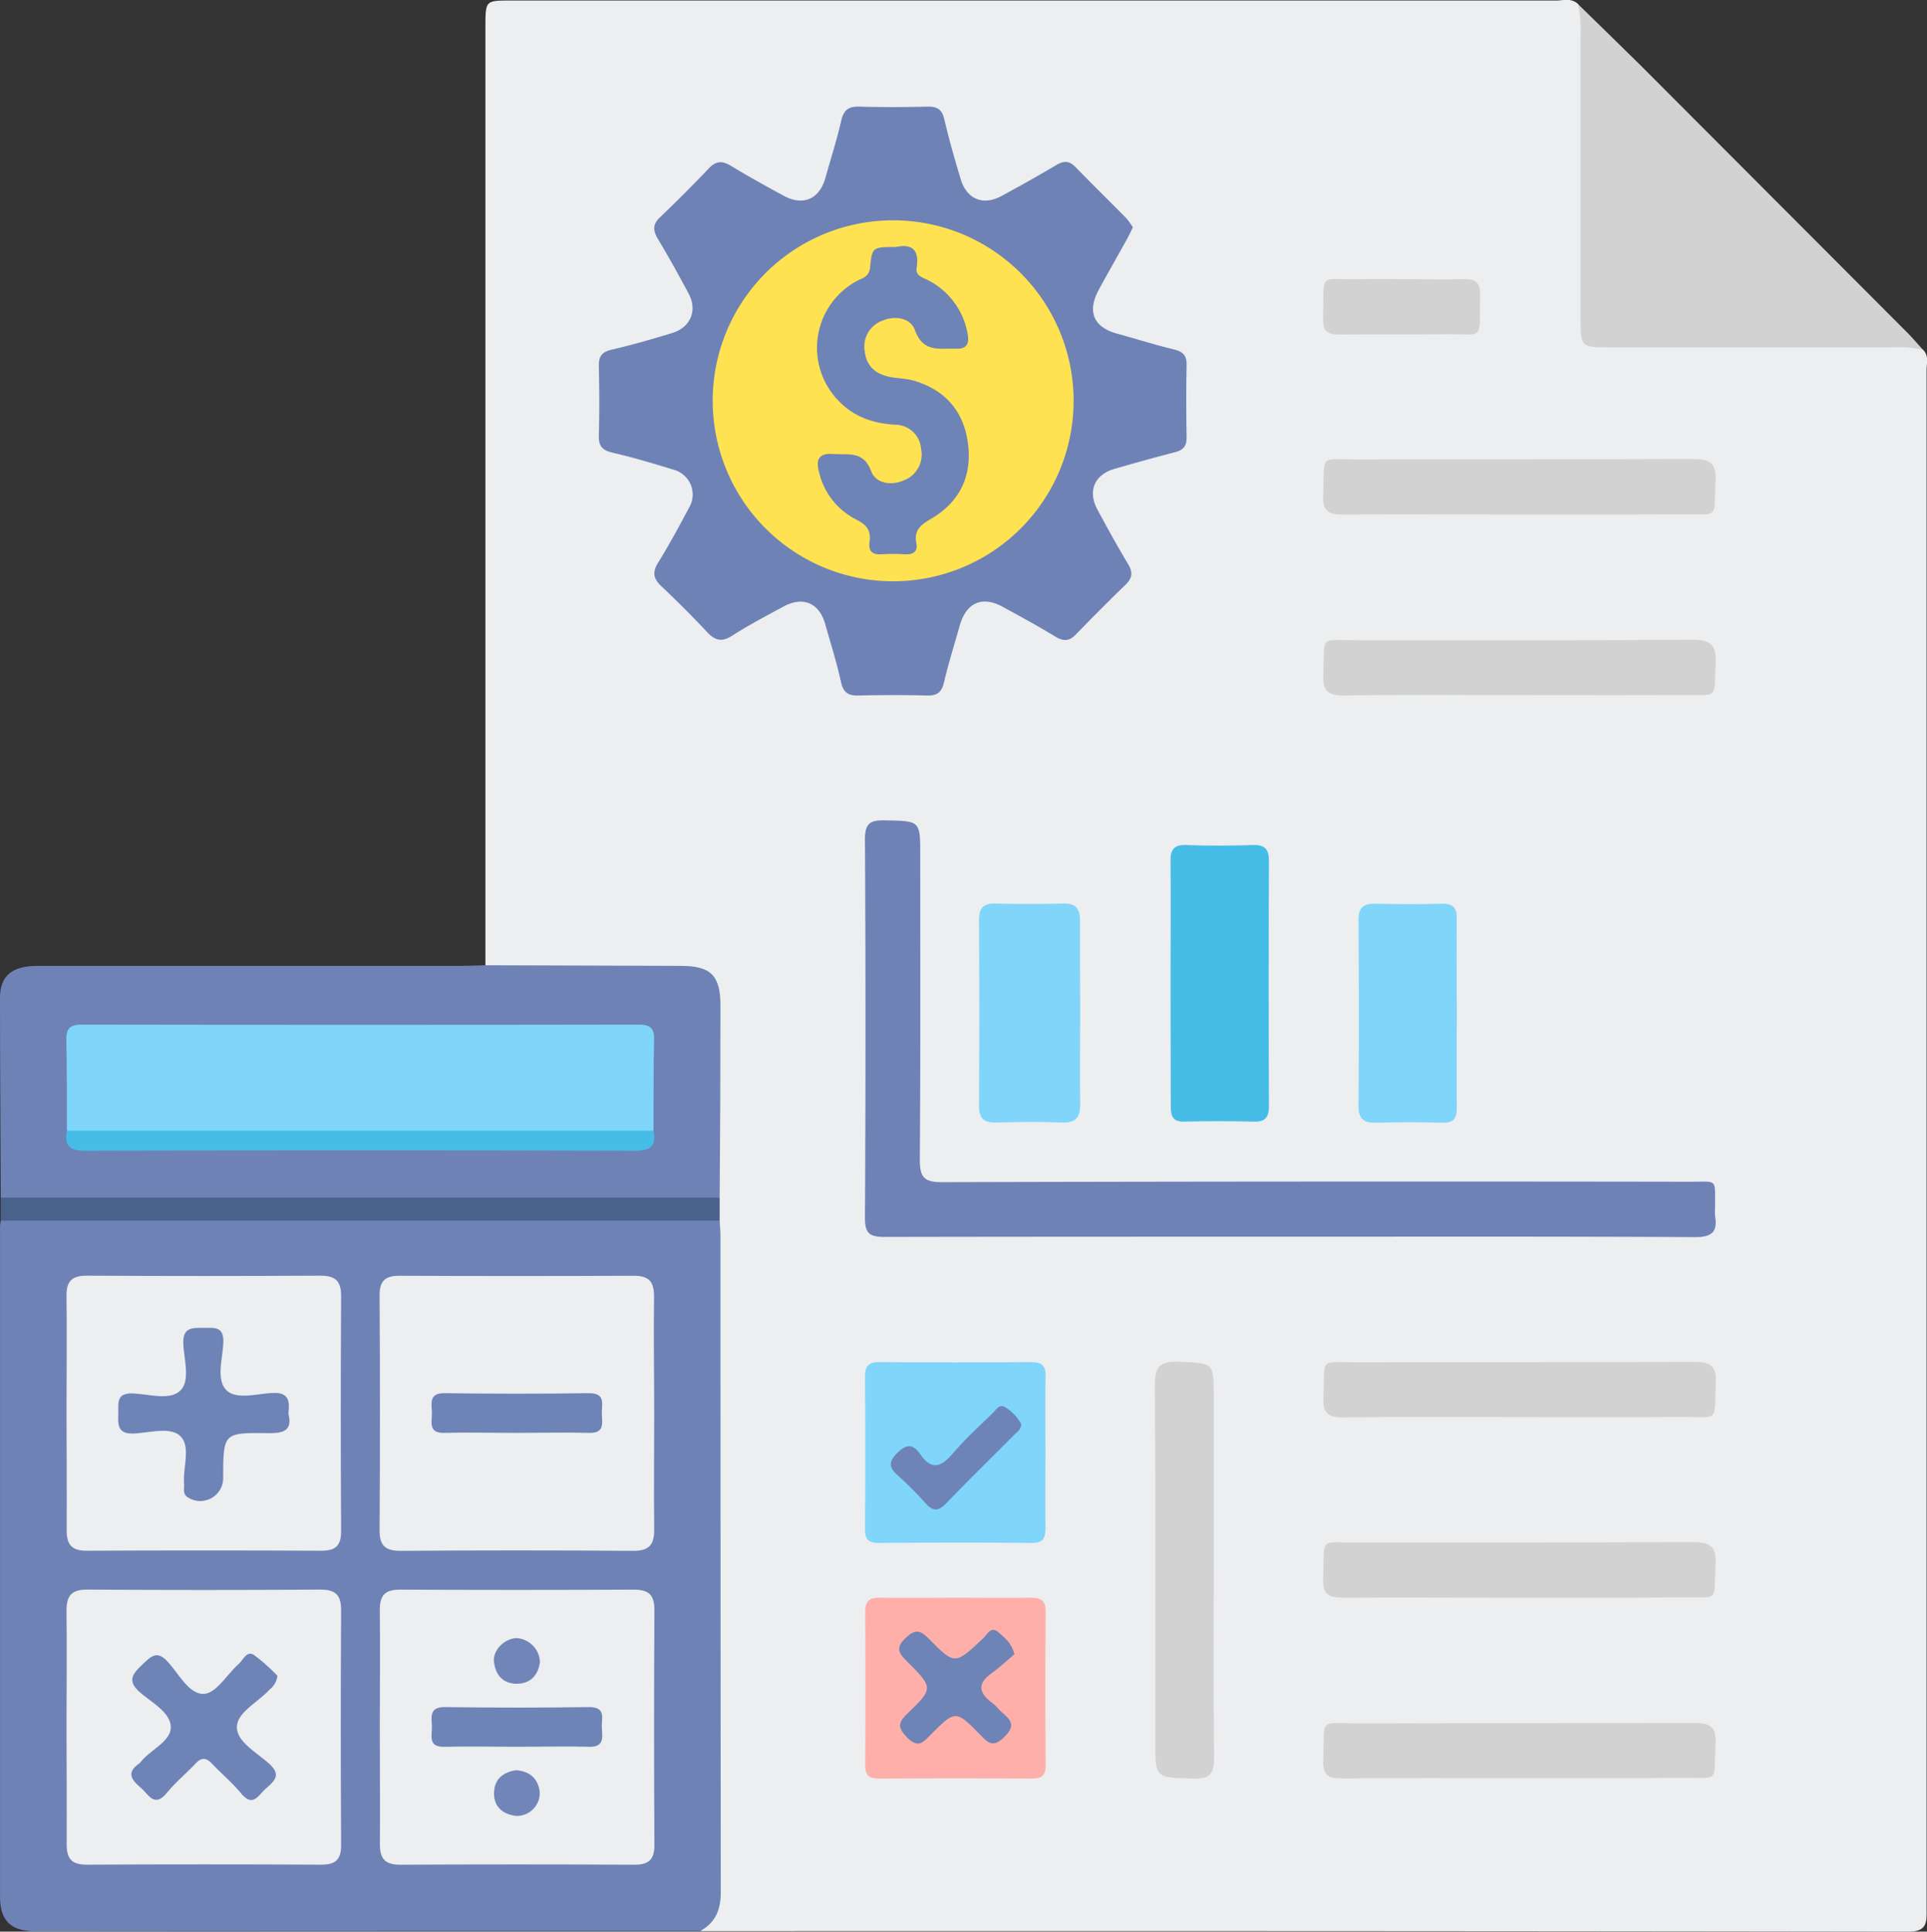 <svg xmlns="http://www.w3.org/2000/svg" viewBox="0 0 368.2 369.02"><rect x="0" y="0" width="368.2" height="369.02" fill="#333333" stroke="none"/><defs><style>.cls-1{fill:#d2d2d2;}.cls-2{fill:#46bde7;}.cls-3{fill:#eceef0;}.cls-4{fill:#6e82b6;}.cls-5{fill:#48628b;}.cls-6{fill:#7fd5fa;}.cls-7{fill:#feafa9;}.cls-8{fill:#81d5fa;}.cls-9{fill:#80d5fa;}.cls-10{fill:#fee252;}.cls-11{fill:#6e83b6;}.cls-12{fill:#7185b8;}</style></defs><g id="Layer_2" data-name="Layer 2"><g id="Layer_1-2" data-name="Layer 1"><path class="cls-1" d="M367.41,66.8c-1,1.16-2.3.75-3.49.75-19.81,0-39.62,0-59.42.06-2.54,0-3.81-.33-3.79-3.39.13-20.1.06-40.19.08-60.29,0-1.08-.31-2.28.75-3.12,4,3.91,8,7.79,12,11.74q25.58,25.61,51.13,51.23C365.61,64.75,366.49,65.8,367.41,66.8Z"/><path class="cls-2" d="M314.79,187.9c0,7.73-.07,15.47,0,23.19,0,2.44-.79,3.34-3.23,3.25-4.23-.14-8.46-.1-12.69,0-2.1,0-3.21-.46-3.2-2.89q.1-23.56,0-47.12c0-2.09.75-2.91,2.84-2.87,4.36.09,8.72.13,13.07,0,2.47-.08,3.24.87,3.2,3.28C314.73,172.44,314.79,180.18,314.79,187.9Z"/><path class="cls-3" d="M92.75,184.4q0-89.73,0-179.44C92.77.1,92.78.1,97.62.1q99.82,0,199.65,0c1.43,0,3-.55,4.27.69A23.17,23.17,0,0,1,302,6.39q0,27.35,0,54.71c0,5.08.18,5.26,5.26,5.26q27.3,0,54.6,0a23.64,23.64,0,0,1,5.57.44c1.17,1.14.69,2.6.69,3.91q0,146.94,0,293.87c0,2.53.23,4.44-3.51,4.44q-115-.16-230.07-.1c-.25,0-.5,0-.75-.05,3.1-4.78,2.68-10.15,2.67-15.48q0-57.47,0-114.93a41.5,41.5,0,0,1,.1-4.86c-.07-1.67-.09-3.34,0-5-.19-11.36,0-22.72-.08-34.08,0-7.67-1.17-8.8-9-8.82-9.84,0-19.68,0-29.53,0C96.18,185.66,94.21,186,92.75,184.4Z"/><path class="cls-4" d="M137.51,233.19c.05,1,.15,2,.15,3q0,62.64.06,125.28c0,3.36-1,5.8-3.91,7.42q-63.53,0-127.06.05c-4.62,0-6.74-2-6.74-6.55q0-64,0-128.06a8.39,8.39,0,0,1,.13-1.11C1.57,231.85,3.39,232,5.1,232q63.73,0,127.45,0C134.27,232,136.08,231.84,137.51,233.19Z"/><path class="cls-4" d="M92.75,184.4q18.68.06,37.35.12c5.74,0,7.57,1.84,7.56,7.62q0,18.33-.15,36.67c-1.43,1.34-3.24,1.14-5,1.14Q68.83,230,5.1,230c-1.71,0-3.53.2-4.95-1.15C.1,216.08,0,203.35,0,190.63c0-4.25,2.32-6.1,7.17-6.11H87.9C89.52,184.51,91.14,184.44,92.75,184.4Z"/><path class="cls-5" d="M.15,228.8H137.51v4.38H.15Z"/><path class="cls-4" d="M216.46,43.43c-.43.87-.79,1.65-1.21,2.4-1.75,3.16-3.55,6.3-5.28,9.48-2.29,4.2-1.05,7.17,3.45,8.42,3.59,1,7.16,2.11,10.78,3,1.73.42,2.58,1.08,2.53,3-.1,4.62-.08,9.24,0,13.86,0,1.69-.67,2.41-2.27,2.81-3.86,1-7.69,2.07-11.51,3.17s-5.16,4.24-3.28,7.74,3.81,7,5.87,10.43c.94,1.56.85,2.67-.45,3.93q-4.84,4.7-9.52,9.54c-1.28,1.33-2.4,1.32-3.93.4-3.3-2-6.69-3.86-10.08-5.7-3.88-2.11-6.9-.8-8.16,3.52-1,3.59-2.14,7.17-3,10.81-.44,2-1.3,2.68-3.28,2.63-4.36-.12-8.73-.11-13.09,0-1.94.05-2.88-.54-3.33-2.56-.83-3.77-2-7.47-3.05-11.18-1.19-4-4.26-5.27-8-3.23-3.28,1.79-6.61,3.52-9.75,5.54-2,1.28-3.29.93-4.81-.71-2.81-3-5.73-5.91-8.72-8.74-1.53-1.44-1.77-2.67-.61-4.52,2.1-3.39,4-6.91,5.87-10.43a4.91,4.91,0,0,0-3-7.33c-3.8-1.17-7.62-2.31-11.5-3.21-1.9-.44-2.76-1.15-2.71-3.21.13-4.49.1-9,0-13.49,0-1.85.69-2.59,2.47-3,3.87-.91,7.7-2,11.51-3.17,3.55-1.07,4.91-4.3,3.18-7.54-1.88-3.52-3.8-7-5.87-10.43-1-1.69-1-2.87.49-4.24q4.74-4.51,9.25-9.27c1.39-1.45,2.58-1.47,4.24-.45,3.29,2,6.69,3.87,10.08,5.71,3.68,2,6.8.63,7.94-3.41,1-3.6,2.16-7.17,3-10.82.46-2.12,1.37-2.88,3.52-2.81,4.36.14,8.72.1,13.08,0,1.78,0,2.68.53,3.11,2.37.91,3.88,2,7.71,3.16,11.53s4.29,5.06,7.79,3.17,7-3.86,10.41-5.88c1.37-.8,2.44-.95,3.64.28,3.22,3.31,6.52,6.54,9.76,9.82A14.82,14.82,0,0,1,216.46,43.43Z"/><path class="cls-4" d="M246.5,236.25c-25.8,0-51.61,0-77.42.05-2.8,0-3.82-.55-3.81-3.64q.21-36.16,0-72.33c0-3.16,1.1-3.66,3.85-3.61,6.7.14,6.71,0,6.71,6.67,0,19.36.07,38.72-.08,58.08,0,3.33.71,4.38,4.24,4.37q71.43-.19,142.87-.08c5.48,0,4.78-.68,4.85,4.71a13,13,0,0,0,0,1.87c.49,3-.61,4-3.81,4C298.12,236.19,272.31,236.25,246.5,236.25Z"/><path class="cls-6" d="M199.77,277.59c0,4.75-.07,9.5,0,14.24,0,2-.41,2.95-2.67,2.93-9.72-.1-19.45-.08-29.18,0-1.9,0-2.64-.6-2.63-2.58q.1-14.61,0-29.23c0-2.19.83-2.75,2.87-2.74q14.4.12,28.8,0c2.08,0,2.88.62,2.82,2.77C199.68,267.84,199.77,272.72,199.77,277.59Z"/><path class="cls-2" d="M223.66,187.5c0-7.61.08-15.22,0-22.82-.05-2.4.6-3.35,3.11-3.25,4.23.18,8.46.13,12.69,0,2.28-.06,3,.84,3,3.09q-.1,23.37,0,46.75c0,2.29-.79,3.1-3,3-4.35-.1-8.71-.12-13.06,0-2.24.07-2.7-.91-2.69-2.91C223.7,203.46,223.66,195.48,223.66,187.5Z"/><path class="cls-7" d="M182.75,305.22c4.73,0,9.47.07,14.2,0,2.06,0,2.87.6,2.85,2.76q-.12,14.61,0,29.22c0,2-.78,2.58-2.66,2.57q-14.58-.09-29.16,0c-1.89,0-2.67-.57-2.66-2.57q.1-14.61,0-29.22c0-2.16.79-2.8,2.85-2.76C173,305.29,177.89,305.22,182.75,305.22Z"/><path class="cls-1" d="M231.92,300.17c0,11.85-.09,23.7.06,35.55,0,3-.68,4.14-3.9,4.06-7.34-.18-7.34,0-7.34-7.28,0-22.57.08-45.15-.08-67.72,0-3.51.77-4.79,4.48-4.63,6.77.28,6.78.07,6.78,6.73Z"/><path class="cls-8" d="M206.4,193.5c0,5.74-.1,11.47,0,17.2.06,2.7-.75,3.87-3.6,3.75-4.1-.18-8.21-.12-12.31,0-2.29.06-3.44-.59-3.42-3.14q.1-17.76,0-35.53c0-2.17.7-3.21,3-3.16,4.35.09,8.71.11,13.06,0,2.46-.07,3.28,1,3.23,3.34C206.33,181.78,206.4,187.64,206.4,193.5Z"/><path class="cls-1" d="M290.1,132.79c-11.08,0-22.16-.1-33.25.07-3,0-4.15-.72-4-3.93.31-7.76-.91-6.6,6.48-6.62,21.29,0,42.59.07,63.88-.1,3.53,0,4.79.81,4.6,4.51-.36,7,.78,6-6.3,6.06C311,132.83,300.56,132.79,290.1,132.79Z"/><path class="cls-1" d="M290.31,98.31c-11.21,0-22.42-.08-33.62,0-2.83,0-4-.59-3.87-3.71.32-8.09-.91-6.8,6.65-6.82,21.3-.06,42.59,0,63.89-.09,3.3,0,4.62.68,4.43,4.28-.37,7.31.87,6.23-6.47,6.27C311,98.35,300.65,98.31,290.31,98.31Z"/><path class="cls-1" d="M290.13,270.73c-11.08,0-22.16-.09-33.25.06-3,0-4.19-.64-4-3.89.33-7.88-1-6.62,6.82-6.64,21.3-.07,42.59,0,63.89-.09,3.16,0,4.42.62,4.25,4.08-.36,7.6.89,6.42-6.65,6.46C310.81,270.78,300.47,270.73,290.13,270.73Z"/><path class="cls-1" d="M290.32,305.22c-11.21,0-22.42-.08-33.62,0-2.81,0-4-.57-3.88-3.7.32-8.1-.91-6.81,6.64-6.83,21.3-.06,42.6,0,63.89-.09,3.28,0,4.63.65,4.45,4.28-.39,7.31.86,6.23-6.47,6.27C311,305.26,300.66,305.22,290.32,305.22Z"/><path class="cls-1" d="M290.18,339.7c-11.21,0-22.42-.07-33.63.05-2.62,0-3.83-.47-3.72-3.46.31-8.54-1-7,7.15-7.06,21.17-.08,42.34,0,63.51-.09,3.1,0,4.48.52,4.3,4-.37,7.63.9,6.46-6.6,6.5C310.85,339.75,300.51,339.7,290.18,339.7Z"/><path class="cls-9" d="M278.36,193.6c0,6-.06,12,0,18,0,2.06-.59,2.94-2.76,2.88-4.23-.12-8.46-.11-12.69,0-2.35.06-3.35-.74-3.33-3.23.09-11.85.07-23.7,0-35.55,0-2.3.93-3.09,3.12-3.05,4.23.08,8.47.13,12.7,0,2.33-.08,3,.83,2.95,3C278.29,181.63,278.36,187.62,278.36,193.6Z"/><path class="cls-1" d="M268,53.33c3.86,0,7.72.11,11.56,0,2.38-.09,3.33.62,3.26,3.14-.24,9,1.05,7.25-7.17,7.38-6.59.1-13.18,0-19.77.06-2.2,0-3.12-.6-3.07-3,.22-9.36-1.06-7.36,7.36-7.57C262.82,53.27,265.43,53.32,268,53.33Z"/><path class="cls-3" d="M125,270.26c0,7.24-.09,14.48,0,21.72.05,2.95-.78,4.31-4,4.29q-22.23-.16-44.47,0c-2.86,0-4-.95-4-3.91q.14-22.47,0-44.93c0-2.77,1.11-3.72,3.8-3.71q22.43.1,44.84,0c3,0,3.84,1.32,3.8,4.1C124.87,255.29,125,262.77,125,270.26Z"/><path class="cls-3" d="M72.57,329.69c0-7.37.09-14.73,0-22.09,0-3,1.11-3.94,4-3.92q22.23.12,44.47,0c2.85,0,4,.92,4,3.89q-.13,22.47,0,44.93c0,2.76-1.09,3.74-3.79,3.73q-22.43-.11-44.84,0c-3,0-3.86-1.3-3.82-4.09C72.64,344.66,72.57,337.17,72.57,329.69Z"/><path class="cls-3" d="M12.71,269.71c0-7.37.09-14.73,0-22.09-.05-3,1.12-3.93,4-3.92q22.23.13,44.47,0c2.85,0,4,.94,4,3.9q-.13,22.47,0,44.93c0,2.77-1.1,3.74-3.79,3.72q-22.42-.11-44.84,0c-3,0-3.85-1.31-3.81-4.09C12.79,284.68,12.71,277.19,12.71,269.71Z"/><path class="cls-3" d="M12.71,329.67c0-7.24.09-14.48,0-21.72-.05-2.95.78-4.31,4-4.28q22.23.16,44.47,0c2.86,0,4,.95,4,3.91q-.13,22.46,0,44.93c0,2.77-1.11,3.72-3.8,3.71q-22.43-.11-44.84,0c-3.05,0-3.84-1.33-3.8-4.11C12.78,344.65,12.71,337.16,12.71,329.67Z"/><path class="cls-9" d="M12.79,216c0-5.73,0-11.47-.11-17.21-.06-2.21.57-3.05,2.92-3.05q53.23.09,106.46,0c2.35,0,3,.84,2.92,3.05-.14,5.74-.09,11.48-.11,17.21-1.41,1.35-3.21,1.23-4.93,1.23q-51.1,0-102.22,0C16,217.21,14.2,217.33,12.79,216Z"/><path class="cls-2" d="M12.79,216H124.87c.56,2.9-.49,3.85-3.54,3.84q-52.5-.15-105,0C13.28,219.83,12.23,218.88,12.79,216Z"/><path class="cls-10" d="M170.41,42.09a34.48,34.48,0,1,1-34.23,34.75A34.46,34.46,0,0,1,170.41,42.09Z"/><path class="cls-11" d="M195.13,272.05c0,1.07-.85,1.56-1.44,2.15-4.3,4.34-8.68,8.61-12.91,13-1.5,1.56-2.51,1.53-3.91,0a66,66,0,0,0-5.28-5.3c-1.55-1.4-2-2.45-.26-4.21s3-2,4.46.06c2.18,3.17,4,2.59,6.28-.09s5-5.18,7.62-7.71c.66-.64,1.29-1.86,2.45-1.07A8.71,8.71,0,0,1,195.13,272.05Z"/><path class="cls-11" d="M193.83,316c-1.25,1.06-2.7,2.45-4.31,3.6-2.82,2-2.55,3.82.07,5.72.7.5,1.21,1.26,1.87,1.82,1.67,1.41,2.67,2.48.48,4.65s-3.09,1.21-4.66-.4c-4.65-4.76-4.74-4.75-9.57.13-1.45,1.46-2.38,2.44-4.38.4s-1.63-2.95.17-4.68c4.87-4.7,4.83-4.83-.17-9.84-1.52-1.51-2.32-2.52-.33-4.45,1.82-1.74,2.79-1.6,4.46.1,5,5.07,5,5,10.4-.07.78-.73,1.44-2.47,3-1.1C191.9,312.88,193.22,313.71,193.83,316Z"/><path class="cls-11" d="M98.37,273.73c-4.47,0-8.94-.12-13.41,0-3.21.11-2.41-2.11-2.43-3.81s-.71-3.82,2.47-3.77q13.77.19,27.55,0c3.21,0,2.42,2.11,2.44,3.81s.71,3.88-2.47,3.77C107.81,273.61,103.09,273.73,98.37,273.73Z"/><path class="cls-11" d="M98.72,333.7c-4.59,0-9.19-.11-13.77,0-3.23.1-2.39-2.14-2.42-3.82s-.68-3.81,2.49-3.76q13.77.19,27.56,0c3.22,0,2.37,2.14,2.41,3.82s.69,3.88-2.49,3.76C107.91,333.58,103.32,333.7,98.72,333.7Z"/><path class="cls-12" d="M103.17,317.52c-.33,2.37-1.69,4.15-4.48,4.13-2.59,0-4-1.67-4.31-4.19-.23-2.27,2.13-4.55,4.44-4.51A4.76,4.76,0,0,1,103.17,317.52Z"/><path class="cls-12" d="M98.61,338.18c2.62.2,4.2,1.59,4.52,4.16a4.38,4.38,0,0,1-4.43,4.57c-2.47-.25-4.32-1.63-4.3-4.31S96.06,338.56,98.61,338.18Z"/><path class="cls-11" d="M55.1,270.07c.84,3.29-1,3.75-3.88,3.71-8.55-.11-8.55,0-8.58,8.43a4.38,4.38,0,0,1-6.66,3.9c-1.15-.64-.74-1.73-.81-2.66-.24-3.09,1.29-7-.62-9s-5.92-.72-9-.6-3-1.65-2.95-3.77c.07-2-.48-4,2.83-3.88,3.07.14,7,1.38,9-.53s.72-5.93.6-9,1.65-3,3.76-3c2,.07,4-.49,3.88,2.84-.14,3.07-1.38,7,.53,9s5.92.71,9,.6S55.35,267.76,55.1,270.07Z"/><path class="cls-11" d="M53,320.14a3.82,3.82,0,0,1-1.51,2.64c-2.15,2.41-6.13,4.26-6.22,7.1s3.79,4.92,6.15,7.05,1.07,3.28-.54,4.68-2.54,3.79-4.9.89c-1.65-2-3.71-3.7-5.51-5.61-1.1-1.17-2-1.17-3.09,0-1.8,1.91-3.85,3.59-5.5,5.61-2.38,2.9-3.45.35-4.91-.91s-3.1-2.78-.48-4.61a2.42,2.42,0,0,0,.53-.53c1.89-2.28,5.72-3.84,5.61-6.59s-3.56-4.57-5.8-6.49c-2.48-2.13-1.69-3.41.24-5.25s3-3,5.25-.36c2,2.29,4,6.1,6.76,5.82,2.35-.23,4.33-3.76,6.56-5.73.85-.75,1.48-2.59,2.9-1.68A34.52,34.52,0,0,1,53,320.14Z"/><path class="cls-11" d="M171.15,47.19c2.54-.54,4.63,0,4,3.94-.28,1.67,1.3,1.89,2.33,2.48a14.24,14.24,0,0,1,7.42,10.23c.31,1.82-.14,2.86-2.27,2.78-3.1-.12-6.26.8-7.81-3.56-.8-2.27-3.69-2.86-6.19-1.81a5.27,5.27,0,0,0-3.38,6c.34,2.73,2.07,4.17,4.61,4.72,1.57.34,3.23.3,4.76.75,5.63,1.67,9.23,5.43,10.22,11.24,1.09,6.39-1.1,11.63-6.69,15-2,1.19-3.57,2.13-3.06,4.78.31,1.61-.57,2.23-2.15,2.15a37.37,37.37,0,0,0-4.49,0c-1.81.13-2.56-.65-2.3-2.4.33-2.19-.64-3.3-2.6-4.27a13.54,13.54,0,0,1-7-8.83c-.65-2.26-.4-3.91,2.7-3.66,2.85.22,5.74-.68,7.23,3.33.83,2.24,3.71,2.81,6.22,1.71A5.27,5.27,0,0,0,176,85.77a5,5,0,0,0-5-4.64c-4.16-.24-7.81-1.49-10.73-4.52a14.5,14.5,0,0,1,3.24-22.81c1.09-.65,2.52-.78,2.74-2.65C166.61,47.17,166.75,47.19,171.15,47.19Z"/></g></g></svg>